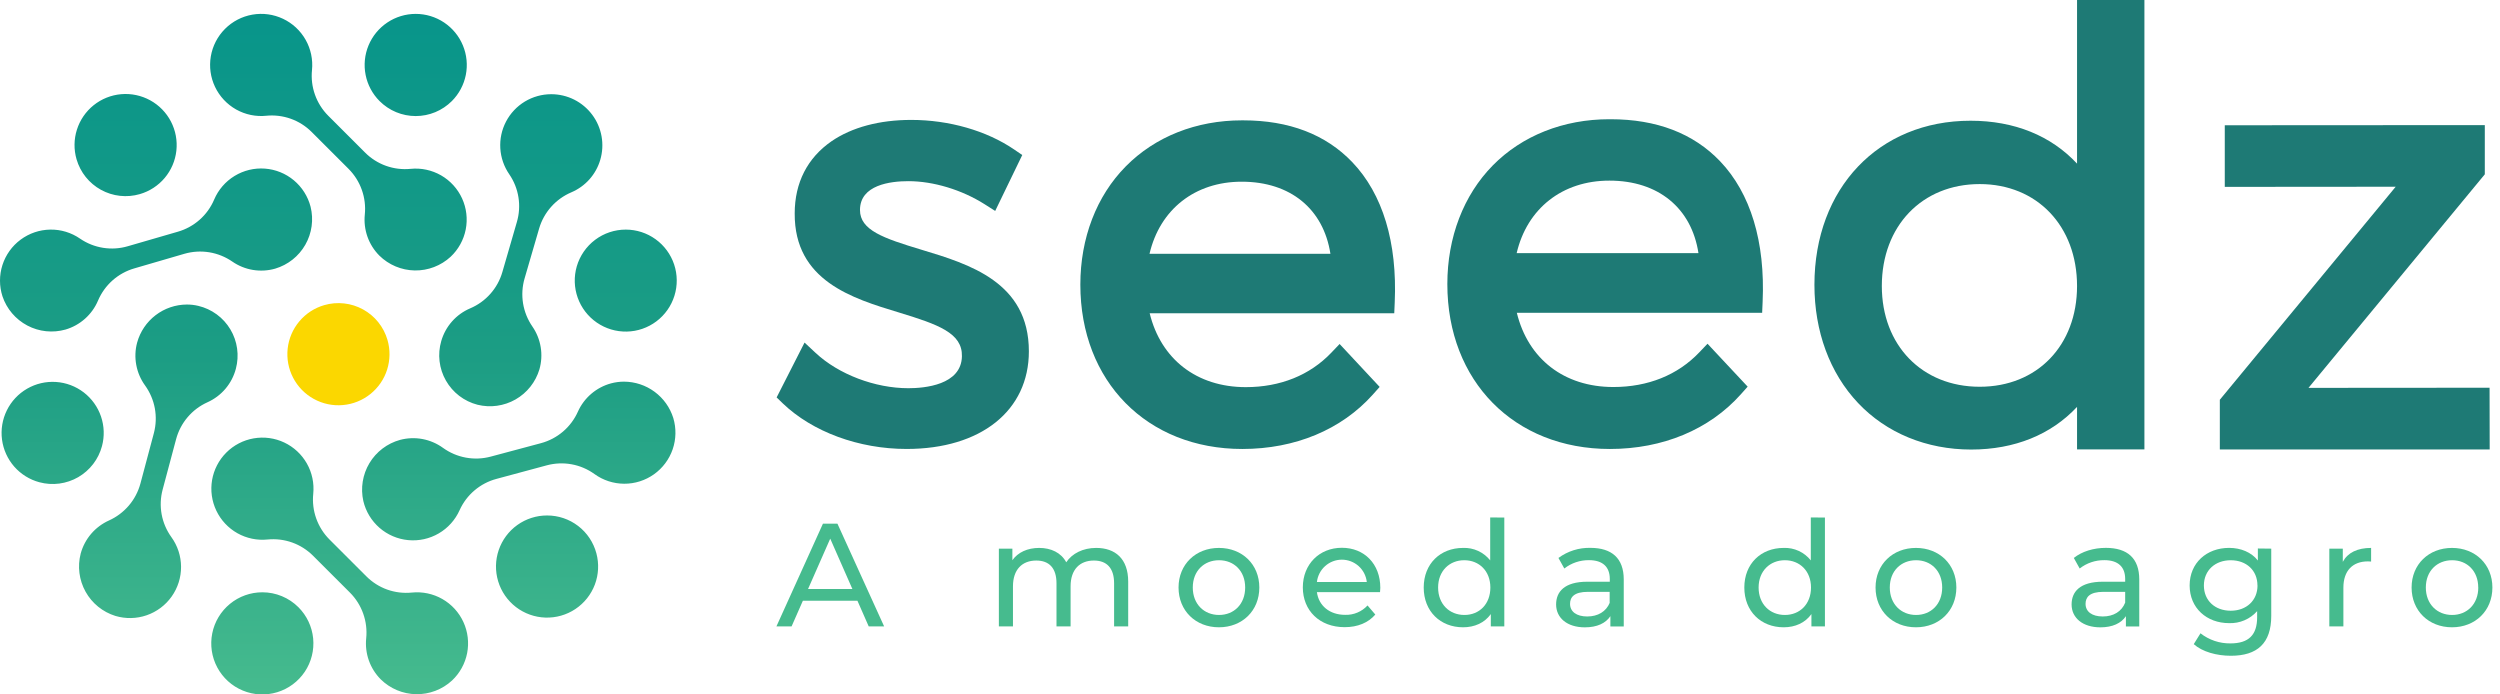 <svg width="144" height="40" viewBox="0 0 144 40" fill="none" xmlns="http://www.w3.org/2000/svg">
<path fill-rule="evenodd" clip-rule="evenodd" d="M15.337 6.667C15.815 6.62 16.298 6.679 16.751 6.841C17.204 7.003 17.615 7.264 17.954 7.604L20.078 9.727C20.419 10.069 20.68 10.482 20.841 10.937C21.003 11.392 21.062 11.877 21.013 12.358C20.969 12.789 21.021 13.225 21.165 13.633C21.31 14.042 21.543 14.414 21.849 14.721C22.394 15.258 23.124 15.565 23.889 15.578C24.654 15.591 25.395 15.308 25.957 14.789C26.404 14.368 26.708 13.818 26.826 13.216C26.944 12.613 26.871 11.989 26.616 11.43C26.361 10.872 25.938 10.407 25.406 10.101C24.873 9.796 24.259 9.664 23.648 9.726C23.169 9.773 22.686 9.714 22.233 9.552C21.781 9.39 21.37 9.13 21.03 8.789L18.906 6.666C18.565 6.324 18.304 5.91 18.142 5.455C17.98 5 17.922 4.514 17.971 4.034C18.031 3.43 17.903 2.822 17.604 2.293C17.305 1.764 16.85 1.341 16.301 1.082C15.752 0.822 15.137 0.739 14.538 0.843C13.94 0.947 13.389 1.234 12.96 1.664C12.531 2.094 12.246 2.646 12.144 3.244C12.041 3.843 12.126 4.458 12.387 5.006C12.649 5.555 13.073 6.008 13.602 6.306C14.132 6.603 14.74 6.73 15.344 6.667H15.337ZM22.305 33.96C22.758 34.121 23.241 34.18 23.719 34.132C24.331 34.069 24.947 34.199 25.48 34.504C26.014 34.809 26.439 35.274 26.694 35.833C26.95 36.392 27.024 37.017 26.907 37.621C26.789 38.224 26.485 38.775 26.037 39.197C25.475 39.716 24.734 39.998 23.969 39.986C23.204 39.973 22.474 39.666 21.929 39.129C21.623 38.821 21.39 38.45 21.245 38.041C21.101 37.632 21.049 37.197 21.093 36.766C21.142 36.285 21.083 35.8 20.921 35.345C20.76 34.89 20.499 34.477 20.158 34.135L18.033 32.012C17.693 31.671 17.282 31.411 16.83 31.249C16.377 31.087 15.894 31.028 15.415 31.075C14.812 31.137 14.203 31.01 13.674 30.713C13.145 30.415 12.721 29.961 12.46 29.413C12.199 28.865 12.114 28.249 12.216 27.651C12.319 27.052 12.605 26.5 13.033 26.071C13.462 25.641 14.014 25.354 14.612 25.25C15.21 25.146 15.826 25.23 16.374 25.489C16.923 25.749 17.378 26.172 17.677 26.701C17.976 27.229 18.104 27.837 18.043 28.442C17.994 28.922 18.052 29.408 18.214 29.863C18.376 30.318 18.637 30.732 18.978 31.074L21.102 33.197C21.441 33.537 21.852 33.798 22.305 33.96ZM13.245 34.783C13.771 34.351 14.431 34.116 15.111 34.116C15.498 34.116 15.88 34.192 16.237 34.34C16.594 34.488 16.918 34.705 17.191 34.978C17.672 35.46 17.971 36.093 18.038 36.771C18.104 37.448 17.934 38.127 17.556 38.693C17.177 39.259 16.614 39.676 15.963 39.873C15.312 40.071 14.612 40.036 13.983 39.775C13.354 39.515 12.836 39.044 12.515 38.444C12.194 37.843 12.092 37.15 12.225 36.483C12.358 35.815 12.719 35.215 13.245 34.783ZM26.831 4.316C26.717 4.887 26.437 5.411 26.026 5.823C25.752 6.096 25.428 6.313 25.071 6.461C24.714 6.609 24.332 6.685 23.945 6.685C23.559 6.685 23.176 6.609 22.819 6.461C22.462 6.313 22.138 6.096 21.865 5.823C21.453 5.411 21.173 4.887 21.06 4.316C20.946 3.746 21.005 3.154 21.227 2.617C21.45 2.079 21.827 1.62 22.311 1.296C22.795 0.973 23.363 0.8 23.945 0.8C24.527 0.8 25.096 0.973 25.58 1.296C26.063 1.62 26.441 2.079 26.663 2.617C26.886 3.154 26.944 3.746 26.831 4.316ZM8.054 11.181C8.613 11.019 9.111 10.695 9.486 10.25C9.861 9.804 10.095 9.258 10.159 8.68C10.223 8.101 10.114 7.517 9.846 7C9.578 6.484 9.162 6.058 8.652 5.778C8.142 5.498 7.561 5.375 6.981 5.425C6.401 5.475 5.849 5.696 5.395 6.06C4.941 6.424 4.605 6.914 4.43 7.469C4.254 8.024 4.247 8.619 4.41 9.177C4.518 9.548 4.697 9.894 4.939 10.196C5.18 10.497 5.479 10.748 5.817 10.934C6.155 11.12 6.527 11.238 6.911 11.28C7.295 11.323 7.683 11.289 8.054 11.181ZM4.897 18.358C4.574 18.646 4.19 18.86 3.774 18.982C3.039 19.19 2.251 19.108 1.575 18.751C0.899 18.394 0.385 17.791 0.142 17.067C-0.047 16.482 -0.047 15.852 0.14 15.267C0.328 14.682 0.694 14.17 1.188 13.804C1.681 13.438 2.277 13.235 2.891 13.225C3.506 13.214 4.108 13.397 4.613 13.747C5.01 14.019 5.463 14.199 5.938 14.274C6.413 14.35 6.899 14.319 7.361 14.183L10.25 13.345C10.713 13.211 11.14 12.976 11.501 12.656C11.862 12.337 12.147 11.941 12.335 11.497C12.575 10.931 12.986 10.455 13.511 10.135C14.035 9.815 14.646 9.667 15.259 9.712C15.872 9.757 16.455 9.993 16.927 10.387C17.398 10.781 17.735 11.312 17.889 11.907C18.074 12.649 17.965 13.434 17.586 14.098C17.207 14.762 16.586 15.255 15.853 15.473C15.437 15.593 14.999 15.618 14.571 15.548C14.144 15.478 13.737 15.314 13.381 15.067C12.983 14.792 12.528 14.609 12.05 14.531C11.572 14.454 11.083 14.484 10.618 14.619L7.734 15.46C7.27 15.594 6.842 15.831 6.481 16.151C6.12 16.472 5.835 16.869 5.646 17.314C5.477 17.713 5.221 18.07 4.897 18.358ZM25.416 19.645C25.306 20.023 25.273 20.419 25.319 20.81C25.365 21.201 25.489 21.578 25.684 21.92C25.879 22.262 26.14 22.562 26.452 22.801C26.765 23.04 27.122 23.214 27.503 23.313C28.245 23.497 29.03 23.388 29.694 23.009C30.358 22.63 30.851 22.009 31.07 21.277C31.189 20.86 31.215 20.422 31.144 19.995C31.074 19.568 30.91 19.161 30.664 18.805C30.389 18.406 30.206 17.951 30.128 17.474C30.051 16.996 30.08 16.506 30.215 16.041L31.053 13.165C31.188 12.701 31.425 12.274 31.746 11.913C32.067 11.552 32.464 11.267 32.908 11.078C33.307 10.909 33.664 10.653 33.952 10.33C34.24 10.006 34.453 9.623 34.575 9.207C34.705 8.767 34.731 8.304 34.65 7.853C34.57 7.402 34.385 6.976 34.111 6.609C33.837 6.242 33.481 5.944 33.072 5.738C32.662 5.533 32.21 5.426 31.752 5.426C31.216 5.426 30.689 5.573 30.23 5.85C29.771 6.128 29.397 6.526 29.148 7.002C28.899 7.477 28.785 8.011 28.818 8.547C28.851 9.082 29.03 9.599 29.335 10.04C29.607 10.437 29.788 10.89 29.863 11.366C29.939 11.841 29.907 12.328 29.771 12.79L28.935 15.674C28.801 16.137 28.566 16.564 28.246 16.924C27.927 17.285 27.531 17.57 27.087 17.759C26.686 17.929 26.327 18.186 26.038 18.513C25.749 18.839 25.537 19.226 25.416 19.645ZM33.276 17.149C33.069 16.569 33.05 15.938 33.221 15.346C33.398 14.735 33.77 14.197 34.279 13.814C34.788 13.431 35.408 13.225 36.045 13.225C36.661 13.225 37.262 13.419 37.761 13.78C38.261 14.14 38.635 14.649 38.83 15.233C39.025 15.818 39.031 16.449 38.847 17.037C38.664 17.625 38.3 18.141 37.807 18.511C37.315 18.881 36.718 19.087 36.102 19.099C35.486 19.111 34.882 18.93 34.375 18.58C33.868 18.23 33.483 17.73 33.276 17.149ZM13.586 21.24C13.687 20.86 13.712 20.464 13.657 20.074C13.603 19.684 13.471 19.31 13.269 18.972C13.067 18.634 12.8 18.34 12.483 18.108C12.165 17.875 11.805 17.709 11.422 17.618C11.206 17.566 10.985 17.541 10.763 17.541C10.112 17.544 9.48 17.759 8.963 18.155C8.445 18.551 8.072 19.105 7.899 19.732C7.786 20.152 7.769 20.592 7.849 21.02C7.928 21.448 8.101 21.852 8.357 22.204C8.638 22.595 8.83 23.044 8.918 23.517C9.005 23.991 8.987 24.478 8.864 24.944L8.088 27.853C7.962 28.319 7.735 28.752 7.422 29.119C7.108 29.487 6.718 29.78 6.277 29.979C5.882 30.157 5.531 30.42 5.249 30.749C4.967 31.079 4.762 31.467 4.648 31.885C4.456 32.626 4.556 33.412 4.928 34.081C5.3 34.75 5.916 35.25 6.646 35.477C7.235 35.653 7.865 35.64 8.446 35.44C9.027 35.24 9.531 34.863 9.886 34.362C10.242 33.861 10.432 33.261 10.429 32.646C10.426 32.032 10.231 31.433 9.87 30.936C9.589 30.545 9.397 30.096 9.31 29.622C9.224 29.148 9.244 28.661 9.369 28.196L10.144 25.295C10.268 24.829 10.495 24.397 10.807 24.03C11.119 23.662 11.509 23.369 11.949 23.171C12.348 22.992 12.703 22.726 12.986 22.392C13.27 22.057 13.475 21.664 13.586 21.24ZM5.818 23.991C6.005 24.541 6.025 25.135 5.874 25.697C5.774 26.071 5.602 26.421 5.367 26.727C5.132 27.034 4.838 27.291 4.504 27.485C4.169 27.678 3.8 27.803 3.416 27.854C3.033 27.904 2.644 27.878 2.271 27.778C1.709 27.628 1.204 27.314 0.82 26.877C0.437 26.439 0.192 25.898 0.116 25.321C0.04 24.744 0.137 24.158 0.394 23.636C0.651 23.114 1.057 22.68 1.561 22.389C2.065 22.098 2.644 21.963 3.224 22.001C3.805 22.039 4.361 22.248 4.823 22.602C5.285 22.957 5.631 23.44 5.818 23.991ZM31.512 29.691C30.898 29.69 30.298 29.883 29.798 30.24C29.298 30.598 28.923 31.104 28.725 31.686C28.527 32.267 28.517 32.897 28.695 33.485C28.873 34.074 29.231 34.591 29.718 34.966C30.206 35.34 30.799 35.553 31.413 35.573C32.027 35.593 32.633 35.421 33.144 35.079C33.655 34.738 34.047 34.245 34.264 33.67C34.48 33.095 34.511 32.466 34.352 31.872C34.186 31.246 33.817 30.692 33.304 30.298C32.79 29.903 32.16 29.69 31.512 29.691ZM35.194 22.082C35.439 22.017 35.69 21.983 35.943 21.983C36.578 21.986 37.195 22.19 37.705 22.567C38.216 22.944 38.593 23.473 38.782 24.079C38.958 24.668 38.946 25.297 38.746 25.879C38.546 26.46 38.169 26.964 37.668 27.32C37.167 27.676 36.566 27.866 35.952 27.863C35.337 27.86 34.738 27.665 34.24 27.304C33.85 27.022 33.401 26.831 32.927 26.744C32.453 26.657 31.966 26.677 31.501 26.801L28.596 27.584C28.131 27.708 27.699 27.934 27.332 28.246C26.964 28.558 26.671 28.947 26.473 29.387C26.222 29.948 25.801 30.416 25.27 30.725C24.739 31.035 24.124 31.17 23.512 31.111C22.9 31.053 22.322 30.805 21.858 30.401C21.395 29.997 21.07 29.459 20.928 28.86C20.761 28.114 20.887 27.332 21.28 26.676C21.674 26.02 22.305 25.541 23.043 25.338C23.463 25.226 23.903 25.209 24.331 25.288C24.758 25.368 25.163 25.541 25.515 25.796C25.907 26.079 26.356 26.271 26.831 26.358C27.306 26.446 27.794 26.427 28.261 26.302L31.162 25.526C31.629 25.4 32.062 25.172 32.43 24.858C32.798 24.544 33.091 24.151 33.288 23.709C33.465 23.314 33.729 22.963 34.058 22.682C34.388 22.4 34.776 22.196 35.194 22.082Z" fill="url(#paint0_linear_1305_4267)"/>
<path d="M18.674 17.576C18.116 17.738 17.617 18.062 17.243 18.508C16.868 18.953 16.634 19.499 16.57 20.078C16.506 20.656 16.615 21.241 16.883 21.757C17.151 22.274 17.566 22.699 18.076 22.979C18.586 23.26 19.168 23.383 19.748 23.332C20.328 23.282 20.879 23.061 21.333 22.697C21.788 22.333 22.124 21.843 22.299 21.288C22.474 20.733 22.481 20.139 22.319 19.58C22.211 19.209 22.031 18.863 21.79 18.561C21.549 18.26 21.25 18.009 20.912 17.823C20.573 17.637 20.201 17.519 19.818 17.477C19.434 17.435 19.045 17.468 18.674 17.576Z" fill="#FBD700"/>
<path d="M52.222 25.86C49.468 25.86 46.8 24.877 45.083 23.23L44.734 22.892L46.342 19.732L46.978 20.326C48.307 21.566 50.404 22.361 52.322 22.361C53.24 22.361 55.376 22.183 55.407 20.522C55.439 19.183 54.045 18.691 51.771 17.997C49.097 17.187 45.752 16.172 45.775 12.293C45.775 10.524 46.51 9.093 47.897 8.135C49.069 7.332 50.66 6.907 52.486 6.907C54.668 6.907 56.827 7.528 58.415 8.61L58.882 8.929L57.323 12.15L56.702 11.756C55.394 10.93 53.76 10.435 52.321 10.435C51.281 10.435 49.535 10.651 49.535 12.096C49.535 13.259 50.877 13.72 53.067 14.381C55.83 15.214 59.263 16.251 59.263 20.237C59.263 23.654 56.499 25.86 52.222 25.86Z" fill="#1E7A75"/>
<path d="M71.56 25.861C66.066 25.861 62.228 21.969 62.228 16.396C62.228 13.713 63.155 11.294 64.846 9.582C66.537 7.87 68.903 6.932 71.535 6.932H71.607C74.249 6.932 76.363 7.742 77.89 9.339C79.646 11.174 80.49 13.968 80.336 17.419L80.309 18.046H66.222C66.869 20.689 68.932 22.299 71.758 22.299C73.743 22.299 75.446 21.613 76.683 20.316L77.162 19.814L79.468 22.286L79.07 22.733C77.266 24.748 74.599 25.861 71.56 25.861ZM66.212 14.619H76.632C76.233 12.038 74.33 10.466 71.527 10.466C68.826 10.462 66.809 12.067 66.212 14.619Z" fill="#1E7A75"/>
<path d="M92.732 25.861C87.218 25.861 83.367 21.956 83.367 16.363C83.367 13.671 84.298 11.243 85.985 9.528C87.672 7.814 90.056 6.868 92.696 6.868H92.767C95.42 6.868 97.54 7.681 99.073 9.284C100.834 11.125 101.683 13.929 101.527 17.391L101.5 18.017H87.369C88.018 20.675 90.09 22.292 92.93 22.292C94.922 22.292 96.632 21.604 97.874 20.301L98.353 19.799L100.665 22.271L100.267 22.718C98.456 24.744 95.777 25.861 92.732 25.861ZM87.36 14.579H97.831C97.431 11.984 95.52 10.404 92.703 10.404C89.985 10.402 87.958 12.018 87.36 14.579Z" fill="#1E7A75"/>
<path d="M113.538 25.894C110.97 25.894 108.656 24.941 107.023 23.212C105.39 21.483 104.511 19.082 104.511 16.407C104.511 10.841 108.21 6.954 113.504 6.954C116.029 6.954 118.143 7.818 119.638 9.426V0H123.518V25.885H119.638V23.436C118.145 25.035 116.04 25.894 113.538 25.894ZM114.031 10.603C110.711 10.603 108.393 13.017 108.393 16.474C108.393 19.891 110.711 22.277 114.031 22.277C117.351 22.277 119.638 19.891 119.638 16.474C119.638 13.02 117.332 10.603 114.031 10.603Z" fill="#1E7A75"/>
<path d="M143.406 25.888H127.862V23.026L137.992 10.756L128.147 10.764V7.215L143.125 7.206V10.04L132.969 22.341L143.399 22.333L143.406 25.888Z" fill="#1E7A75"/>
<path d="M49.388 34.602H46.246L45.595 36.081H44.722L47.401 30.165H48.237L50.926 36.081H50.038L49.388 34.602ZM49.097 33.926L47.821 31.026L46.544 33.926H49.097Z" fill="#46BB8E"/>
<path d="M64.984 33.502V36.081H64.172V33.596C64.172 32.723 63.751 32.287 63.009 32.287C62.198 32.287 61.666 32.801 61.666 33.773V36.081H60.854V33.596C60.854 32.723 60.432 32.287 59.691 32.287C58.879 32.287 58.347 32.801 58.347 33.773V36.081H57.535V31.602H58.313V32.269C58.633 31.813 59.186 31.56 59.859 31.56C60.533 31.56 61.119 31.83 61.415 32.387C61.753 31.881 62.378 31.56 63.139 31.56C64.241 31.56 64.984 32.185 64.984 33.502Z" fill="#46BB8E"/>
<path d="M67.884 33.841C67.884 32.506 68.873 31.56 70.211 31.56C71.549 31.56 72.537 32.506 72.537 33.841C72.537 35.176 71.556 36.132 70.211 36.132C68.866 36.132 67.884 35.176 67.884 33.841ZM71.722 33.841C71.722 32.886 71.079 32.269 70.216 32.269C69.354 32.269 68.704 32.886 68.704 33.841C68.704 34.797 69.354 35.422 70.216 35.422C71.079 35.422 71.722 34.797 71.722 33.841Z" fill="#46BB8E"/>
<path d="M79.49 34.106H75.854C75.956 34.891 76.59 35.415 77.477 35.415C77.719 35.424 77.96 35.38 78.183 35.286C78.406 35.193 78.607 35.052 78.77 34.874L79.218 35.398C78.812 35.871 78.2 36.125 77.453 36.125C76.007 36.125 75.043 35.169 75.043 33.834C75.043 32.499 75.998 31.552 77.291 31.552C78.584 31.552 79.506 32.482 79.506 33.859C79.506 33.934 79.497 34.036 79.49 34.106ZM75.854 33.524H78.728C78.689 33.171 78.521 32.844 78.256 32.606C77.99 32.369 77.647 32.237 77.291 32.237C76.935 32.237 76.592 32.369 76.327 32.606C76.062 32.844 75.894 33.171 75.854 33.524Z" fill="#46BB8E"/>
<path d="M86.648 29.81V36.081H85.871V35.371C85.508 35.879 84.932 36.132 84.272 36.132C82.963 36.132 82.006 35.21 82.006 33.841C82.006 32.473 82.961 31.56 84.272 31.56C84.57 31.548 84.868 31.607 85.139 31.732C85.411 31.857 85.649 32.044 85.835 32.278V29.806L86.648 29.81ZM85.845 33.841C85.845 32.886 85.195 32.269 84.341 32.269C83.488 32.269 82.835 32.886 82.835 33.841C82.835 34.797 83.486 35.422 84.349 35.422C85.211 35.422 85.845 34.797 85.845 33.841Z" fill="#46BB8E"/>
<path d="M93.528 33.379V36.084H92.758V35.492C92.488 35.898 91.991 36.135 91.288 36.135C90.27 36.135 89.632 35.594 89.632 34.816C89.632 34.097 90.097 33.507 91.432 33.507H92.724V33.347C92.724 32.662 92.326 32.265 91.524 32.265C91.01 32.26 90.509 32.43 90.105 32.746L89.766 32.138C90.301 31.744 90.952 31.539 91.617 31.557C92.835 31.56 93.528 32.151 93.528 33.379ZM92.716 34.715V34.09H91.466C90.663 34.09 90.435 34.401 90.435 34.782C90.435 35.23 90.807 35.509 91.424 35.509C92.04 35.509 92.514 35.227 92.724 34.712L92.716 34.715Z" fill="#46BB8E"/>
<path d="M105.116 29.81V36.081H104.338V35.371C103.975 35.879 103.4 36.132 102.739 36.132C101.43 36.132 100.473 35.21 100.473 33.841C100.473 32.473 101.428 31.56 102.739 31.56C103.037 31.548 103.335 31.607 103.606 31.732C103.878 31.857 104.116 32.044 104.302 32.278V29.806L105.116 29.81ZM104.314 33.841C104.314 32.886 103.662 32.269 102.808 32.269C101.955 32.269 101.296 32.886 101.296 33.841C101.296 34.797 101.946 35.422 102.808 35.422C103.671 35.422 104.314 34.797 104.314 33.841Z" fill="#46BB8E"/>
<path d="M108.032 33.841C108.032 32.506 109.021 31.56 110.359 31.56C111.697 31.56 112.686 32.506 112.686 33.841C112.686 35.176 111.704 36.132 110.359 36.132C109.014 36.132 108.032 35.176 108.032 33.841ZM111.87 33.841C111.87 32.886 111.227 32.269 110.365 32.269C109.502 32.269 108.852 32.886 108.852 33.841C108.852 34.797 109.504 35.422 110.365 35.422C111.226 35.422 111.87 34.797 111.87 33.841Z" fill="#46BB8E"/>
<path d="M123.222 33.379V36.084H122.452V35.492C122.182 35.898 121.683 36.135 120.982 36.135C119.964 36.135 119.324 35.594 119.324 34.816C119.324 34.097 119.79 33.507 121.125 33.507H122.41V33.347C122.41 32.662 122.013 32.265 121.209 32.265C120.695 32.26 120.194 32.429 119.79 32.746L119.452 32.138C119.916 31.766 120.584 31.557 121.302 31.557C122.535 31.559 123.222 32.151 123.222 33.379ZM122.41 34.715V34.09H121.159C120.355 34.09 120.128 34.401 120.128 34.782C120.128 35.23 120.499 35.509 121.117 35.509C121.735 35.509 122.206 35.227 122.41 34.712V34.715Z" fill="#46BB8E"/>
<path d="M130.824 31.602V35.473C130.824 37.054 130.02 37.772 128.497 37.772C127.679 37.772 126.85 37.544 126.36 37.103L126.748 36.478C127.24 36.863 127.848 37.068 128.473 37.06C129.528 37.06 130.011 36.57 130.011 35.556V35.201C129.81 35.429 129.561 35.609 129.282 35.728C129.003 35.848 128.7 35.904 128.397 35.893C127.103 35.893 126.123 35.021 126.123 33.722C126.123 32.424 127.103 31.558 128.397 31.558C129.064 31.558 129.672 31.803 130.053 32.285V31.593L130.824 31.602ZM130.029 33.724C130.029 32.851 129.387 32.27 128.491 32.27C127.596 32.27 126.944 32.851 126.944 33.724C126.944 34.596 127.587 35.178 128.491 35.178C129.396 35.178 130.033 34.585 130.033 33.724H130.029Z" fill="#46BB8E"/>
<path d="M136.576 31.56V32.345C136.514 32.338 136.452 32.335 136.389 32.336C135.517 32.336 134.979 32.87 134.979 33.85V36.081H134.169V31.602H134.945V32.361C135.232 31.83 135.789 31.56 136.576 31.56Z" fill="#46BB8E"/>
<path d="M138.908 33.841C138.908 32.506 139.897 31.56 141.235 31.56C142.573 31.56 143.562 32.506 143.562 33.841C143.562 35.176 142.58 36.132 141.235 36.132C139.89 36.132 138.908 35.176 138.908 33.841ZM142.746 33.841C142.746 32.886 142.103 32.269 141.241 32.269C140.378 32.269 139.728 32.886 139.728 33.841C139.728 34.797 140.38 35.422 141.241 35.422C142.102 35.422 142.749 34.797 142.749 33.841H142.746Z" fill="#46BB8E"/>
<defs>
<linearGradient id="paint0_linear_1305_4267" x1="19.49" y1="0.799" x2="19.49" y2="40" gradientUnits="userSpaceOnUse">
<stop stop-color="#08958A"/>
<stop offset="0.505" stop-color="#1C9D84"/>
<stop offset="1" stop-color="#46BB8E"/>
</linearGradient>
</defs>
</svg>
